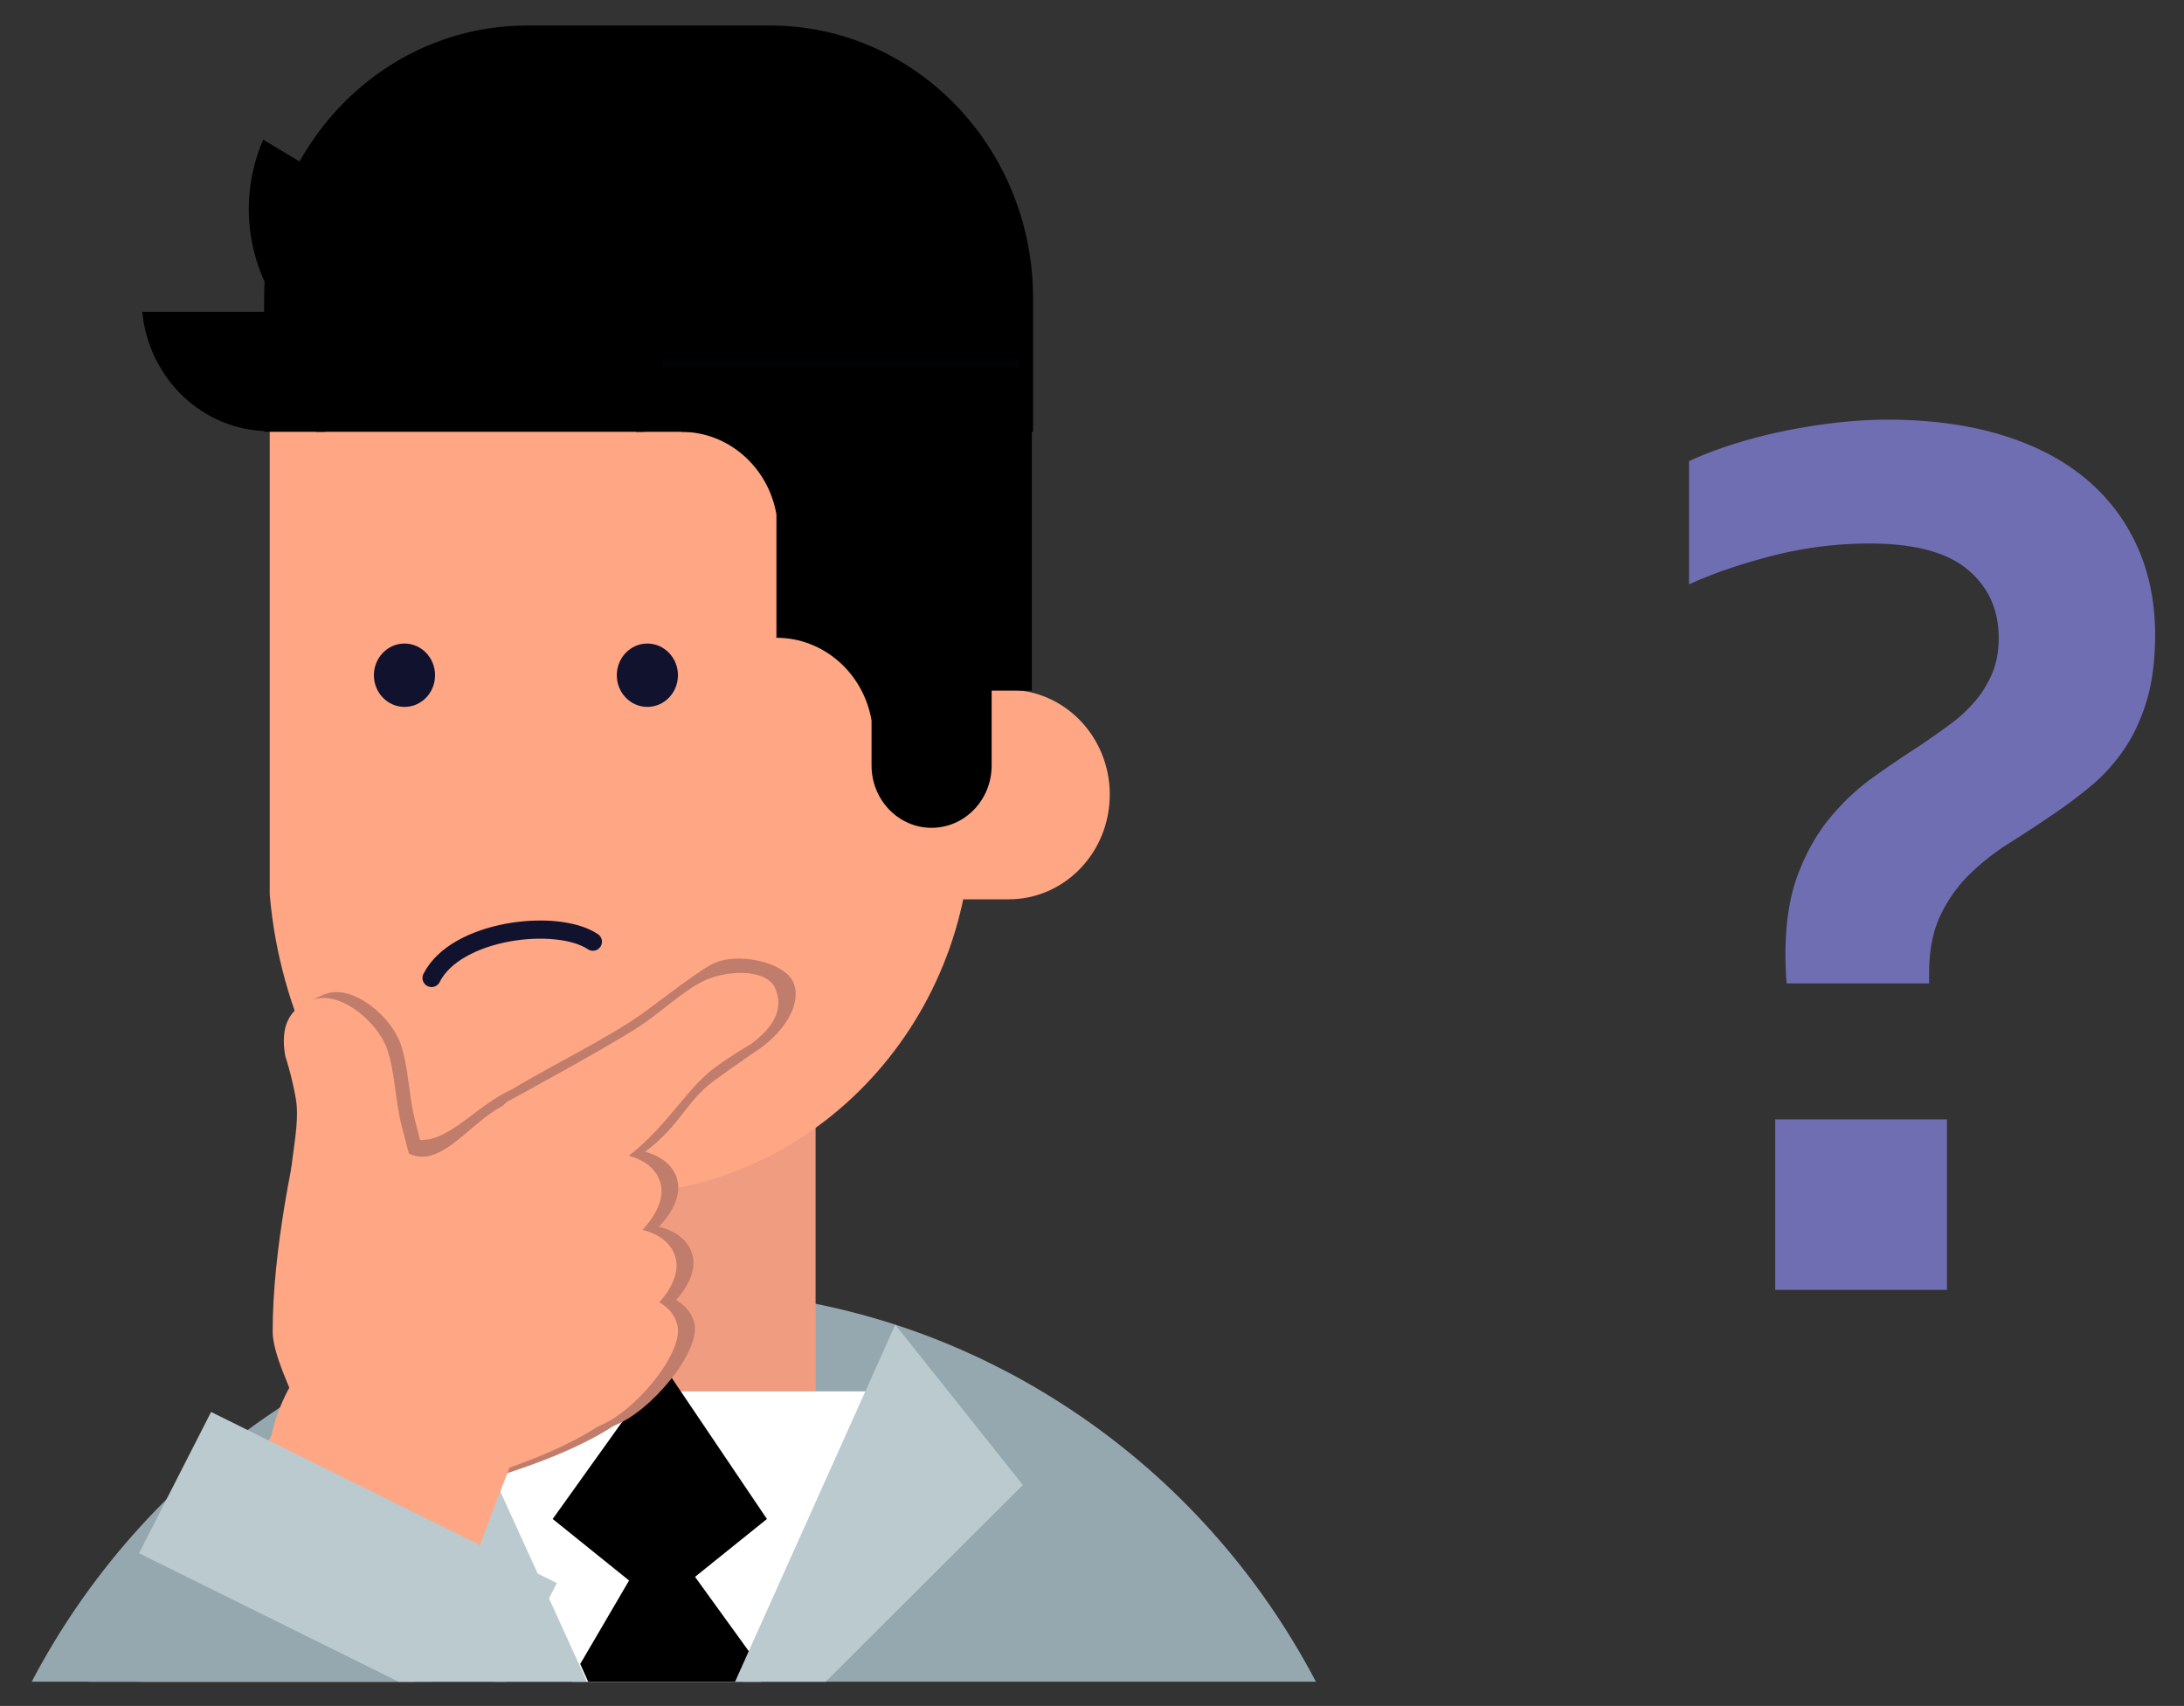 <svg xmlns="http://www.w3.org/2000/svg" xmlns:xlink="http://www.w3.org/1999/xlink" width="361" height="282" viewBox="0 0 361 282"><rect x="0" y="0" width="361" height="282" fill="#333333" stroke="none"/><defs><path id="a" d="M-112-23h627v301h-627z"/></defs><clipPath id="b"><use xlink:href="#a" overflow="visible"/></clipPath><g clip-path="url(#b)"><path fill="#95A8AF" d="M29.921 353.089c25.724 2.058 51.656-.95 77.434-.94 31.701.012 63.399.547 95.089 1.388 9.701.258 19.402.547 29.103.849v-23.919h-.1c-1.287-33.555-15.908-63.646-38.616-84.93a120.676 120.676 0 0 0-19.637-14.938 120.683 120.683 0 0 0-6.071-3.483c-.008-.006-.036-.011-.045-.021a172.697 172.697 0 0 0-4.254-2.158 77.117 77.117 0 0 0-2.361-1.104 119.35 119.35 0 0 0-4.78-2.064 118.325 118.325 0 0 0-44.308-8.575c-17.226 0-33.61 3.701-48.41 10.331-1.47.653-2.91 1.339-4.353 2.062-.666.332-1.311.668-1.982 1.01-.452.235-.851.446-1.292.682a78.23 78.23 0 0 0-2.418 1.347 7.926 7.926 0 0 0-.507.284 85.973 85.973 0 0 0-2.869 1.702c-7.03 4.3-13.61 9.301-19.622 14.936-22.722 21.3-37.325 51.366-38.62 84.921h-.096v2.102h38.716v20.518z"/><path fill="#EF9C81" d="M110.399 144.533c13.489 0 24.412 8.336 24.412 18.603v96.081l-48.806-16.524v-79.557c.001-10.267 10.939-18.603 24.394-18.603z"/><path fill="#FFA685" d="M44.585 67.087v80.804c1.664 19.416 10.562 37.314 23.857 49.563 2.007.441 31.876.019 32.325.019 33.029 0 59.819-27.789 59.819-62.063V67.087H44.585z"/><path fill="#FFA685" d="M166.743 114.034c9.221 0 16.695 7.759 16.695 17.309 0 9.57-7.475 17.317-16.695 17.317h-27.162l.998-34.626h26.164z"/><path d="M170.506 55.298v10.455c.003.131.045.258.055.394v48.018h-6.649v12.372c0 5.691-4.437 10.305-9.938 10.305-5.463 0-9.913-4.613-9.913-10.305v-7.439c-1.323-7.767-7.855-13.665-15.722-13.672V85.033c-1.341-7.747-7.84-13.639-15.71-13.649v-.111H44.544c-10.953 0-19.956-8.643-21.036-19.734h27.291l7.478-29.599h65.137c15.544 0 29.312 7.763 37.94 19.736l9.152 13.622z"/><g fill="#11122D"><path d="M66.861 116.855c2.795 0 5.052-2.333 5.052-5.241 0-2.879-2.257-5.233-5.052-5.233-2.788 0-5.058 2.354-5.058 5.233.001 2.908 2.27 5.241 5.058 5.241zM106.995 116.855c2.798 0 5.065-2.333 5.065-5.241 0-2.879-2.268-5.233-5.065-5.233-2.774 0-5.042 2.354-5.042 5.233 0 2.908 2.268 5.241 5.042 5.241z"/></g><path d="M52.277 59.432h54.239v11.946H52.277z"/><path d="M170.76 49.311c0-24.901-19.463-45.092-43.454-45.092H87.123c-24.003 0-43.46 20.191-43.46 45.092v22.066h10.054v-8.275c0-12.977 10.135-23.496 22.644-23.496h6.086c12.511 0 22.646 10.519 22.646 23.496v8.275h65.668V49.311z"/><path fill="none" stroke="#020304" stroke-width="1.365" d="M168.361 60.007h-58.753"/><path d="M54.602 58.774c-12.098-7.235-16.728-22.733-11.105-35.681l30.137 18.034-19.032 17.647z"/><path fill="#FFF" d="M109.348 310.963L149.724 230H73.105z"/><path d="M109.577 225.62l17.191 25.48-17.714 14.255L91.357 251.1z"/><path d="M95.908 275.066l13.44 30.015 15.365-30.822-15.659-21.659z"/><path fill="#BACACE" d="M109.348 305.081l59.724-59.602-21.092-26.503zM109.348 305.081l-60.597-59.602 21.395-26.503z"/><path fill="none" stroke="#11122D" stroke-width="3" stroke-linecap="round" stroke-miterlimit="10" d="M71.333 161.667c4-8 20.667-10 26.667-6"/><g fill="#C17D6B"><path d="M59.553 210.351c-1.635 9.117 1.329 16.74 6.62 17.021 5.294.283 10.91-6.866 12.554-15.984 1.634-9.118-1.328-16.734-6.62-17.021-5.297-.289-10.91 6.869-12.554 15.984z"/><path d="M67.195 239.313l-.142-2.979c6.412.346 11.656-14.506 13.514-24.846 1.794-10.012-1.6-18.372-7.726-19.03l-.386-.031c-6.401-.345-15.942 2.105-17.801 12.445-1.793 10.012 6.411 33.781 12.541 34.441zm4.044-40.113c4.161.856 6.764 5.863 5.386 13.539-1.419 7.886-6.034 13.645-10.235 13.42l-.138-.379c-4.045-.438-6.525-6.021-5.148-13.699 1.418-7.893 6.006-12.784 10.132-12.879l.003-.002z"/></g><path fill="#C17D6B" d="M62.262 221.743c4.426-1.419 13.492-8.407 12.657-13.173 0 0-4.819-17.333-6.343-23.468-1.048-4.216-1.042-8.779-2.382-12.598-1.569-4.47-7.732-9.688-12.159-8.271-4.425 1.42-5.692 4.721-4.856 9.487 0 0 1.065 3.136 1.758 7.081 1.057 6.038-2.455 13.753-.365 22.541 1.111 4.669 7.264 19.82 11.69 18.401zM85.36 197.88c-1.397-3.452-5.366-12.788-2.36-16.546 1.333-1.667 14.333-8 21.236-12.457 3.612-2.333 9.877-7.526 13.35-9.436 4.069-2.235 12.182-.433 13.579 3.018 1.396 3.451-1.451 7.858-5.332 10.708 0 0-4.669 3.183-7.88 5.542-4.916 3.61-5.541 7.933-12.995 12.881-3.96 2.628-18.202 9.741-19.598 6.29z"/><path fill="#C17D6B" d="M50.017 236.875c-2.645-2.378 5.548 6.908 10.944 7.658 10.619 1.48 10.267 3.335 24.757-1.633 18.149-6.226 23.24-12.512 24.71-18.254-1.572-8.973-14.43-41.54-21.261-45.646-9.153.316-14.667 12-22.023 8.954-10.139-4.197-15.596-9.225-16.233.737-.059.933-3.875 17.15-3.838 31.184.018 7.248 12.377 25.477 2.944 17z"/><path fill="#C17D6B" d="M87.861 200.794c1.033 4.655 7.034 9.345 13.144 7.171 6.107-2.171 12.027-8.102 10.993-12.759-1.035-4.657-7.727-6.474-13.835-4.302-6.109 2.174-11.336 5.232-10.302 9.89z"/><path fill="#C17D6B" d="M90.375 213.248c1.033 4.655 7.035 9.344 13.145 7.172 6.107-2.174 12.026-8.103 10.992-12.76-1.031-4.657-7.723-6.475-13.833-4.303-6.11 2.176-11.336 5.233-10.304 9.891z"/><path fill="#C17D6B" d="M90.644 224.38c1.033 4.653 4.609 13.504 10.719 11.33 6.107-2.173 14.452-12.264 13.418-16.919-1.034-4.656-7.728-6.475-13.835-4.303-6.108 2.174-11.336 5.233-10.302 9.892z"/><g><path fill="#FFA685" d="M14.778 332.563c-8.13-5.81-11.151-16.791-6.668-26.101l36.787-69.253c3.857-18.469 28.485-32.831 38.901-27.817 3.906 1.882 8.578 5.347 8.291 11.557-3.402 10.993-10.783 28.548-13.271 36.016l-32.991 67.66c-5.015 10.415-17.523 14.793-27.939 9.777a21.084 21.084 0 0 1-3.11-1.839z"/></g><g><g fill="#D3613D"><path d="M57.405 210.773c-1.616 9.01 1.313 16.543 6.542 16.82 5.231.28 10.781-6.785 12.405-15.795 1.615-9.011-1.312-16.537-6.542-16.82-5.233-.285-10.78 6.79-12.405 15.795z"/><path d="M64.958 239.395l-.141-2.944c6.336.341 11.519-14.335 13.354-24.552 1.773-9.894-1.581-18.155-7.635-18.806l-.381-.031c-6.326-.341-15.753 2.081-17.591 12.299-1.772 9.892 6.336 33.381 12.394 34.034zm3.995-39.64c4.111.847 6.684 5.794 5.322 13.379-1.402 7.793-5.962 13.483-10.114 13.262l-.136-.375c-3.998-.432-6.448-5.949-5.087-13.537 1.401-7.799 5.936-12.633 10.012-12.727l.003-.002z"/></g><path fill="#FFA685" d="M60.082 222.031c4.374-1.401 13.333-8.308 12.507-13.017 0 0-4.763-17.128-6.268-23.19-1.035-4.166-1.03-8.676-2.354-12.449-1.551-4.416-7.641-9.573-12.015-8.173-4.373 1.402-5.625 4.664-4.799 9.375 0 0 1.052 3.099 1.737 6.997 1.045 5.967-2.426 13.591-.36 22.274 1.098 4.614 7.179 19.586 11.552 18.183zM82.907 198.45c-1.381-3.411-2.932-13.491.902-16.307 0 0 16.528-8.974 21.705-12.354 3.559-2.321 6.795-5.461 10.227-7.348 4.021-2.209 11.05-2.403 12.431 1.006 1.379 3.41-.281 6.377-4.116 9.192 0 0-2.802 1.569-5.976 3.901-4.857 3.567-8.439 10.803-15.806 15.692-3.914 2.6-17.987 9.628-19.367 6.218z"/><path fill="#FFA685" d="M47.982 236.984c-2.613-2.35 5.482 6.826 10.815 7.567 10.493 1.464 10.146 3.296 24.464-1.613 17.936-6.151 22.966-12.363 24.418-18.038-1.554-8.866-13.528-39.294-20.279-43.353-9.045.313-14.578 15.593-22.494 7.094-7.391-7.934-15.411-9.115-16.042.729-.059.921-3.829 16.947-3.793 30.814.02 7.164 12.233 25.177 2.911 16.8z"/><path fill="#FFA685" d="M85.379 201.33c1.021 4.601 6.951 9.234 12.988 7.086 6.035-2.146 11.885-8.006 10.863-12.607-1.023-4.603-7.635-6.397-13.671-4.251-6.037 2.147-11.203 5.169-10.18 9.772z"/><path fill="#FFA685" d="M87.863 213.637c1.021 4.601 6.952 9.233 12.988 7.087 6.036-2.147 11.885-8.007 10.863-12.608-1.02-4.603-7.632-6.398-13.67-4.252-6.036 2.15-11.201 5.17-10.181 9.773z"/><path fill="#FFA685" d="M88.129 224.637c1.021 4.599 4.554 13.345 10.592 11.196 6.035-2.146 14.281-12.118 13.26-16.719-1.021-4.602-7.636-6.398-13.671-4.252-6.037 2.149-11.203 5.171-10.181 9.775z"/></g><g><path fill="#95A8AF" d="M-23.456 355.803a15009.091 15009.091 0 0 0 36.989 42.676c18.665-38.102 37.329-76.204 55.998-114.31 11.792-24.077-35.738-45.236-47.5-21.224a3968515.34 3968515.34 0 0 0-45.487 92.858z"/></g><g><path fill="#BACACE" d="M22.975 256.763l57.154 28.285 11.907-23.359-57.144-28.283z"/></g></g><path clip-path="url(#b)" fill="#706EB2" d="M356.226 104.939c0 4.153-.458 7.758-1.371 10.817-.915 3.062-2.147 5.735-3.695 8.021-1.548 2.287-3.323 4.274-5.329 5.964a75.701 75.701 0 0 1-6.279 4.748 218.036 218.036 0 0 1-7.389 4.855 39.266 39.266 0 0 0-6.648 5.223c-1.97 1.938-3.57 4.206-4.803 6.808-1.229 2.604-1.844 5.77-1.844 9.499v1.688H295.33a32.807 32.807 0 0 1-.158-2.374 67.628 67.628 0 0 1-.053-2.269c0-5.277.687-9.727 2.059-13.352 1.371-3.622 3.131-6.736 5.277-9.339 2.145-2.602 4.521-4.837 7.124-6.702a177.535 177.535 0 0 1 7.704-5.224 174.856 174.856 0 0 0 5.012-3.535 24.238 24.238 0 0 0 4.17-3.853 17.565 17.565 0 0 0 2.85-4.645c.703-1.687 1.057-3.623 1.057-5.804 0-4.712-1.727-8.496-5.174-11.346-3.447-2.849-8.83-4.273-16.146-4.273a64.52 64.52 0 0 0-15.988 2.005c-5.241 1.336-9.867 2.92-13.879 4.75V76.235c2.11-.985 4.485-1.9 7.124-2.745a82.85 82.85 0 0 1 8.231-2.163c2.85-.596 5.77-1.072 8.76-1.425a74.674 74.674 0 0 1 8.707-.527c6.966 0 13.191.828 18.68 2.48 5.488 1.653 10.115 4.027 13.879 7.124 3.764 3.097 6.648 6.843 8.653 11.239 2.004 4.396 3.007 9.305 3.007 14.721zm-62.795 80.104h28.391v28.177h-28.391v-28.177z"/></svg>